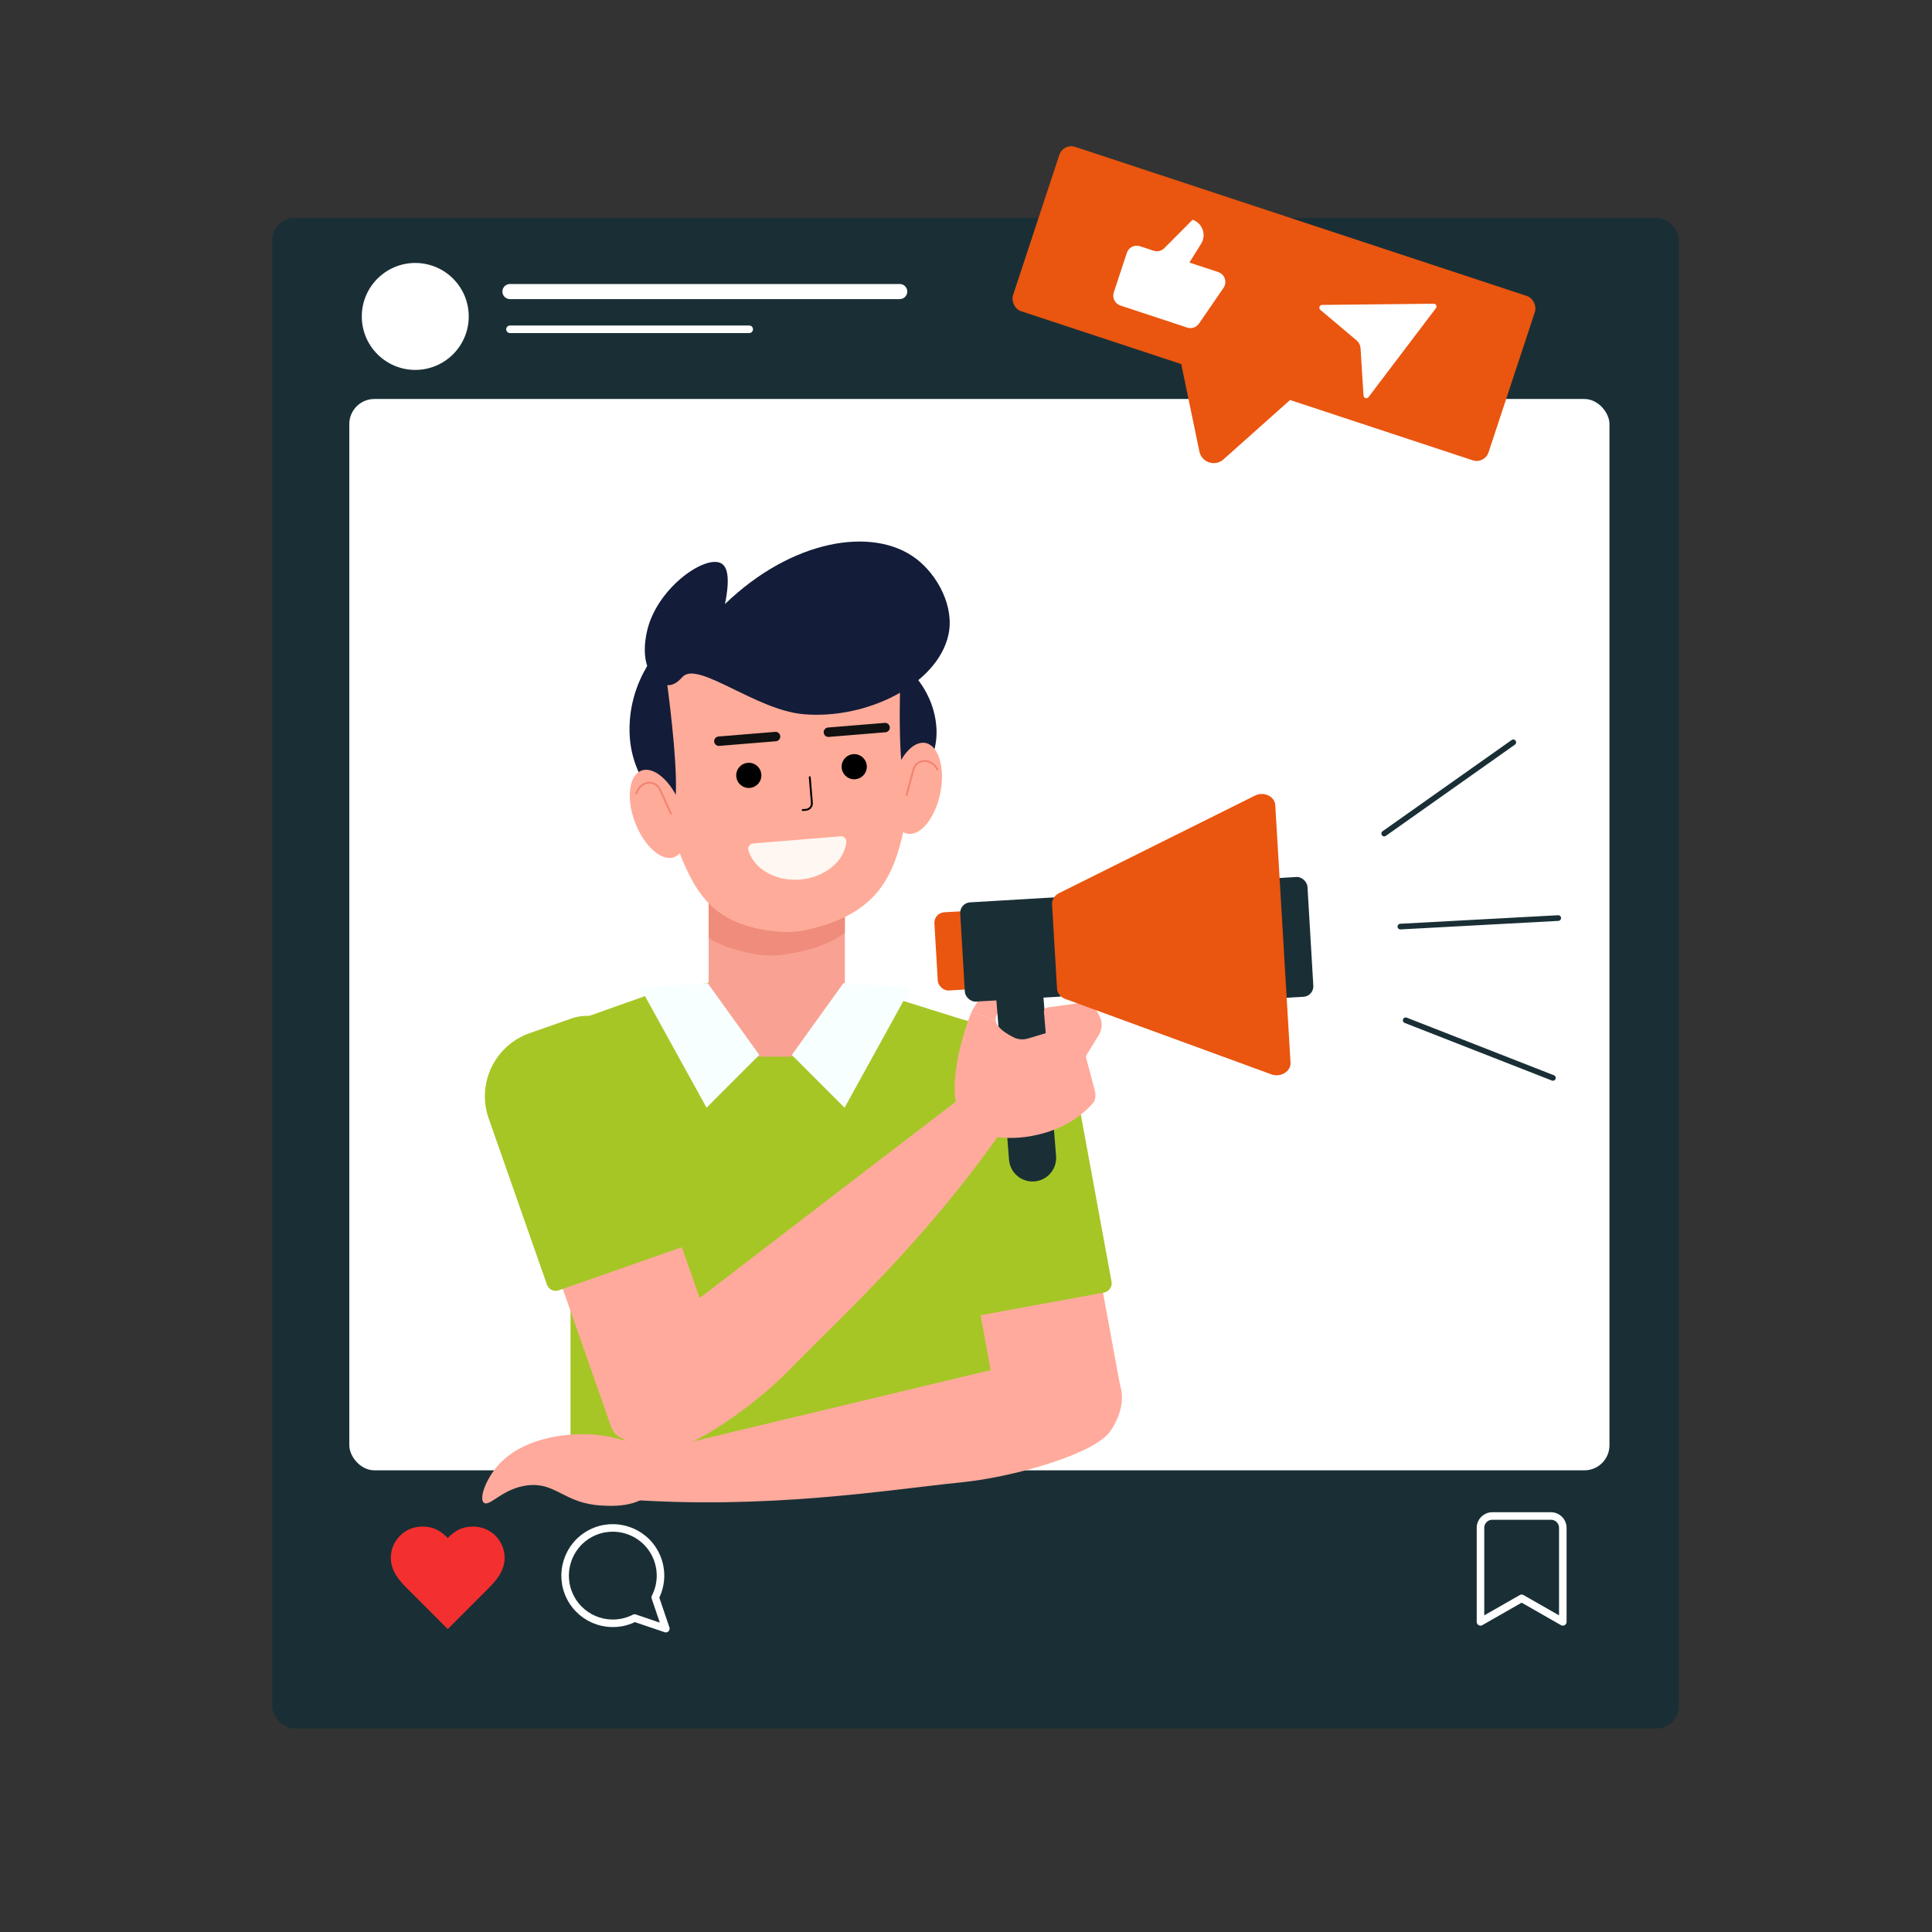 <?xml version="1.0" encoding="UTF-8"?>
<svg id="Layer_32" xmlns="http://www.w3.org/2000/svg" viewBox="0 0 1024 1024">
  <rect x="0" y="0" width="1024" height="1024" fill="#333333" stroke="none"/>
  <rect x="144.29" y="115.47" width="745.53" height="800.68" rx="12" ry="12" style="fill: #192f35;"/>
  <rect x="185.14" y="211.47" width="667.91" height="567.83" rx="13.28" ry="13.28" style="fill: #fff;"/>
  <rect x="666.28" y="465.28" width="28.28" height="63.6" rx="5.53" ry="5.53" transform="translate(-28.12 40.98) rotate(-3.38)" style="fill: #192f35;"/>
  <path d="M258.42,842.3c4.49-4.4,9.05-9.68,9.05-16.59,0-9.16-7.43-16.59-16.59-16.59-5.31,0-9.05,1.51-13.57,6.03-4.52-4.52-8.27-6.03-13.57-6.03-9.16,0-16.59,7.43-16.59,16.59,0,6.94,4.52,12.22,9.05,16.59l21.12,21.12,21.12-21.12Z" style="fill: #f42f2f;"/>
  <path d="M514.9,536.37c.32-.79,3.62-6.12,8.61-14.25,2.59-2.49,6.92-5.68,9.29-5.01.01,0,.04,0,.05.02,1.83.56,2.71,3.78,2.82,6.07.13,2.37-.5,4.33-1.47,6.07-.58,1.07-1.29,2.05-2.03,2.99-2.23,2.89-4.68,5.36-4.45,8.51l-12.83-4.41Z" style="fill: #ffaa9c;"/>
  <path d="M336.34,857.6c-12.42,6.37-27.65,1.47-34.03-10.95-6.37-12.42-1.47-27.65,10.95-34.03,12.42-6.37,27.65-1.47,34.03,10.95,3.72,7.24,3.72,15.83,0,23.07l5.62,16.57-16.57-5.62Z" style="fill: none; stroke: #fff; stroke-linecap: round; stroke-linejoin: round; stroke-width: 4px;"/>
  <path d="M828.33,859.62l-21.82-12.47-21.82,12.47v-49.87c0-3.44,2.79-6.23,6.23-6.23h31.17c3.44,0,6.23,2.79,6.23,6.23v49.87Z" style="fill: none; stroke: #fff; stroke-linecap: round; stroke-linejoin: round; stroke-width: 4px;"/>
  <rect x="302.38" y="600.75" width="234.21" height="178.55" style="fill: #a6c626;"/>
  <path d="M303.37,625.66h66.86v132.73h-56.99c-5.45,0-9.87-4.42-9.87-9.87v-122.86h0Z" transform="translate(-209.97 150.38) rotate(-19.32)" style="fill: #ffaa9c;"/>
  <path d="M302.48,541.83h23.65c13.24,0,23.99,10.75,23.99,23.99v101.74c0,4.43-3.59,8.02-8.02,8.02h-70.1c-2.74,0-4.96-2.22-4.96-4.96v-93.35c0-19.56,15.88-35.44,35.44-35.44Z" transform="translate(-183.99 136.35) rotate(-19.32)" style="fill: #a6c626;"/>
  <path d="M526.72,603.7h56.12v149.44h-65.99v-139.57c0-5.45,4.42-9.87,9.87-9.87Z" transform="translate(1213.32 1246.22) rotate(169.58)" style="fill: #ffaa9c;"/>
  <path d="M499.58,548.77h70.1c4.43,0,8.02,3.59,8.02,8.02v112.1c0,13.24-10.75,23.99-23.99,23.99h-22.29c-20.31,0-36.8-16.49-36.8-36.8v-102.35c0-2.74,2.22-4.96,4.96-4.96Z" transform="translate(1175.75 1134.44) rotate(169.58)" style="fill: #a6c626;"/>
  <polyline points="283.94 548.52 347.1 526.09 403.99 515.51 453.17 522.48 509.1 540.02 539.43 548.52 560.32 561.82 532.24 643.71 299.37 630.3 283.94 550.85" style="fill: #a6c626;"/>
  <rect x="375.6" y="460.67" width="72.18" height="99.37" style="fill: #f9a293;"/>
  <path d="M447.79,471.28v23.23c-7.76,5.52-18.02,9.44-32.11,11.4-5.29.74-10.67.68-15.94-.27-10.11-1.82-17.91-4.64-24.14-8.49v-25.87h72.19Z" style="fill: #ef8c7b;"/>
  <path d="M428.03,492.74c-5.21,1.17-10.59,1.55-15.91,1.05-34.18-3.29-43.83-19.94-53.82-46.6-1.85-4.93-3.09-10.06-3.76-15.25l-9.37-73.23,134.8-11.05.92,69.96c.12,9.07-.81,18.15-3,27.01-5.82,23.6-16.29,40.56-49.87,48.11v.02Z" style="fill: #ffab99;"/>
  <path d="M354.42,363.16c3.82-.13,6.35-3.44,7.47-4.54,8.46-8.24,38.71,17.75,64.07,19.93,33.44,2.87,70.75-15.7,76.69-41.93,3.36-14.86-5.55-31.7-17.05-40.46-22.87-17.39-65.87-10.23-101.35,24,3.06-15.03.81-19.82-1.76-21.43-7.99-5.05-32.91,11.73-39.08,33.93-.76,2.74-4.54,17.48,2.78,25.92.86.98,4.07,4.7,8.22,4.56v.02Z" style="fill: #131c38;"/>
  <path d="M344.14,351.23c-3.24,5.01-10.97,18.42-10.46,36.91.42,15.19,6.14,24.83,14.52,38.94,1.89,3.18,4.32,6.82,6.41,6.38,2.3-.49,2.97-5.84,3.26-8.23,1.71-14.51-2.21-47.36-4.46-64.39-3.09-3.2-6.18-6.4-9.27-9.59h0Z" style="fill: #131c38;"/>
  <path d="M483.93,357.12c3.19,3.54,10.98,13.13,12.29,27.29,1.07,11.62-2.84,19.47-8.56,30.94-1.29,2.58-3,5.57-4.8,5.4-1.98-.19-3.05-4.2-3.52-6.01-2.81-10.93-2.58-36.34-2.3-49.52,2.3-2.7,4.6-5.41,6.91-8.11h-.02Z" style="fill: #131c38;"/>
  <path d="M445.51,443.25c1.8-.15,3.26,1.39,3.06,3.19-1.22,10.17-11.44,18.68-24.5,19.75-13.06,1.07-24.54-5.68-27.39-15.5-.51-1.72.7-3.49,2.5-3.64l46.34-3.8h0Z" style="fill: #fff7f1;"/>
  <path d="M429.19,411.94l1.12,13.61c.15,1.87-1.23,3.51-3.11,3.66l-1.75.14" style="fill: none; stroke: #000; stroke-linecap: round; stroke-miterlimit: 10;"/>
  <ellipse cx="348.66" cy="431.39" rx="12.9" ry="24.53" transform="translate(-130.75 152.41) rotate(-20.86)" style="fill: #ffab99;"/>
  <ellipse cx="485.72" cy="417.86" rx="24.53" ry="12.9" transform="translate(-20.46 810.68) rotate(-78.52)" style="fill: #ffab99;"/>
  <path d="M355.59,431.22c-1.89-4.19-3.79-8.4-5.69-12.59-1.13-2.52-3.78-4.16-6.51-3.72h-.09c-2.82.5-5.15,2.71-6,5.68" style="fill: none; stroke: #f28472; stroke-linecap: round; stroke-miterlimit: 10;"/>
  <path d="M480.52,421.37c1.19-4.45,2.37-8.91,3.56-13.35.71-2.67,3.05-4.72,5.82-4.73h.09c2.86.02,5.52,1.82,6.84,4.62" style="fill: none; stroke: #f28472; stroke-linecap: round; stroke-miterlimit: 10;"/>
  <line x1="381.02" y1="392.85" x2="411.06" y2="390.39" style="fill: none; stroke: #111; stroke-linecap: round; stroke-miterlimit: 10; stroke-width: 5px;"/>
  <line x1="439.07" y1="388.09" x2="469.12" y2="385.63" style="fill: none; stroke: #111; stroke-linecap: round; stroke-miterlimit: 10; stroke-width: 5px;"/>
  <circle cx="396.88" cy="410.96" r="6.67"/>
  <circle cx="452.76" cy="406.37" r="6.67"/>
  <path d="M375.07,521.07c9.12,12.68,18.25,25.38,27.37,38.07-9.32,9.32-18.64,18.64-27.96,27.96-11.7-21.22-23.4-42.43-35.1-63.65l35.69-2.38Z" style="fill: #f8ffff;"/>
  <line x1="538.11" y1="498.36" x2="547.27" y2="613.72" style="fill: none; stroke: #192f35; stroke-linecap: round; stroke-miterlimit: 10; stroke-width: 25px;"/>
  <path d="M447.05,521.07c-9.12,12.68-18.25,25.38-27.37,38.07,9.32,9.32,18.64,18.64,27.96,27.96,11.7-21.22,23.4-42.43,35.1-63.65l-35.69-2.38Z" style="fill: #f8ffff;"/>
  <path d="M569.51,542.96c-8.22,2.5-16.32,5.01-24.71,7.49-2.53.75-5.29.52-7.63-.67-6.81-3.41-9.27-6.61-9.44-9.01l-12.83-4.41c-8.88,22.82-12.01,46-5.22,56.71,5.1,8.05,18.73,11.35,33.2,9.61.08,0,.18,0,.27-.02,10.16-1.25,20.71-5,28.99-11.31,3.08-2.35,5.6-4.87,7.65-7.32.86-1.79,1.04-3.88.52-5.85-1.54-5.75-3.06-11.51-4.58-17.27-.25-.93.01-1.89.64-2.56l5.99-9.7c1.91-3.08,2.05-6.94.38-10.16l-.9-1.73c-1.87-3.61-5.82-5.65-9.84-5.09l-16.77,2.31c-1.18.16-2.03,1.22-1.92,2.41l.96,11.23" style="fill: #ffaa9c;"/>
  <path d="M513.32,578.76c-9.64,7.38-40.85,31.28-50.48,38.66-43.47,33.3-86.92,66.63-130.36,99.98-10.55,12.5-13.9,27.49-8.36,37.96,6.13,11.58,21.05,14.58,25.7,14.36,16.2-.79,49.93-24.51,68.63-43.74,28.29-29.09,76.08-71.63,119.76-137.2-8.29-3.34-16.59-6.68-24.88-10.01Z" style="fill: #ffaa9c;"/>
  <path d="M339.47,770.69c11.75-2.83,49.81-11.97,61.56-14.79,53.01-12.73,106.04-25.43,159.07-38.1,16.09-.56,29.25,5.59,33.24,15.65,4.41,11.13-3.25,23.78-6.49,27.06-11.28,11.41-50.86,22.5-77.24,25.16-39.92,4.03-102.53,14.62-179.25,8.99,3.04-7.99,6.08-15.97,9.11-23.96Z" style="fill: #ffaa9c;"/>
  <path d="M351.29,773c-6.24-4.06-22.72-13.58-44.9-12.81-4.96.17-29.54,1.03-43.11,17.3-5.99,7.18-9.49,16.95-6.76,19.02,3.03,2.3,9.96-7.8,23.3-9.27,14.91-1.64,19.07,9.56,38.91,10.72,5.45.32,19.09,1.11,27.06-7.38,5.79-6.17,5.75-14.21,5.51-17.58Z" style="fill: #ffaa9c;"/>
  <line x1="527.73" y1="540.77" x2="514.9" y2="536.37" style="fill: #ffaa9c;"/>
  <rect x="496.12" y="482.99" width="28.28" height="41.52" rx="5.53" ry="5.53" transform="translate(-28.81 30.96) rotate(-3.38)" style="fill: #ea550f;"/>
  <rect x="510.11" y="476.93" width="55.09" height="52.69" rx="5.53" ry="5.53" transform="translate(-28.73 32.57) rotate(-3.38)" style="fill: #192f35;"/>
  <path d="M673.88,569.44l-109.28-39.99c-2.52-.92-4.2-3.02-4.35-5.42l-2.64-44.74c-.14-2.41,1.3-4.71,3.73-5.92l103.84-51.69c4.68-2.33,10.47.39,10.74,5.06l8.08,136.42c.28,4.69-5.19,8.08-10.12,6.27Z" style="fill: #ea550f;"/>
  <line x1="733.65" y1="441.81" x2="802.07" y2="393.45" style="fill: none; stroke: #192f35; stroke-linecap: round; stroke-linejoin: round; stroke-width: 3px;"/>
  <line x1="745.05" y1="540.77" x2="823.07" y2="571.31" style="fill: none; stroke: #192f35; stroke-linecap: round; stroke-linejoin: round; stroke-width: 3px;"/>
  <line x1="742.23" y1="491.11" x2="825.89" y2="486.59" style="fill: none; stroke: #192f35; stroke-linecap: round; stroke-linejoin: round; stroke-width: 3px;"/>
  <circle cx="220.1" cy="167.72" r="28.34" style="fill: #fff;"/>
  <line x1="270.29" y1="154.53" x2="476.87" y2="154.53" style="fill: none; stroke: #fff; stroke-linecap: round; stroke-linejoin: round; stroke-width: 8px;"/>
  <line x1="270.29" y1="174.53" x2="397.1" y2="174.53" style="fill: none; stroke: #fff; stroke-linecap: round; stroke-linejoin: round; stroke-width: 4px;"/>
  <rect x="542.47" y="115.1" width="265.45" height="91.7" rx="6.65" ry="6.65" transform="translate(84.52 -203.6) rotate(18.27)" style="fill: #ea550f;"/>
  <path d="M648.44,243.5l44.61-39.78c4.45-3.97,2.94-11.27-2.73-13.14l-56.76-18.74c-5.66-1.87-11.22,3.09-10.01,8.93l12.15,58.52c1.21,5.84,8.29,8.18,12.74,4.21Z" style="fill: #ea550f;"/>
  <path d="M722.7,209.68c.05.81.75,1.43,1.56,1.38.43-.03.82-.24,1.08-.58l35.73-47.14c.5-.63.39-1.55-.25-2.05-.27-.21-.6-.32-.94-.31l-59.15.63c-.81,0-1.47.68-1.46,1.49,0,.43.2.83.52,1.11l19.24,16.22c1.23,1.04,1.98,2.53,2.09,4.13l1.57,25.12Z" style="fill: #fff;"/>
  <path d="M636.59,129.23l-6.18,9.93,15.27,5.04c2.89.96,4.46,4.08,3.51,6.97-.16.5-.4.97-.69,1.4l-13.02,18.94c-1.39,2.02-3.95,2.88-6.28,2.11l-35.36-11.68c-2.89-.96-4.46-4.08-3.51-6.97l6.92-20.96c.96-2.89,4.08-4.46,6.97-3.51l7.23,2.39c1.99.66,4.18.13,5.65-1.36l15-15.06c4.51,1.55,6.91,6.46,5.36,10.97-.22.63-.5,1.22-.85,1.79Z" style="fill: #fff;"/>
</svg>